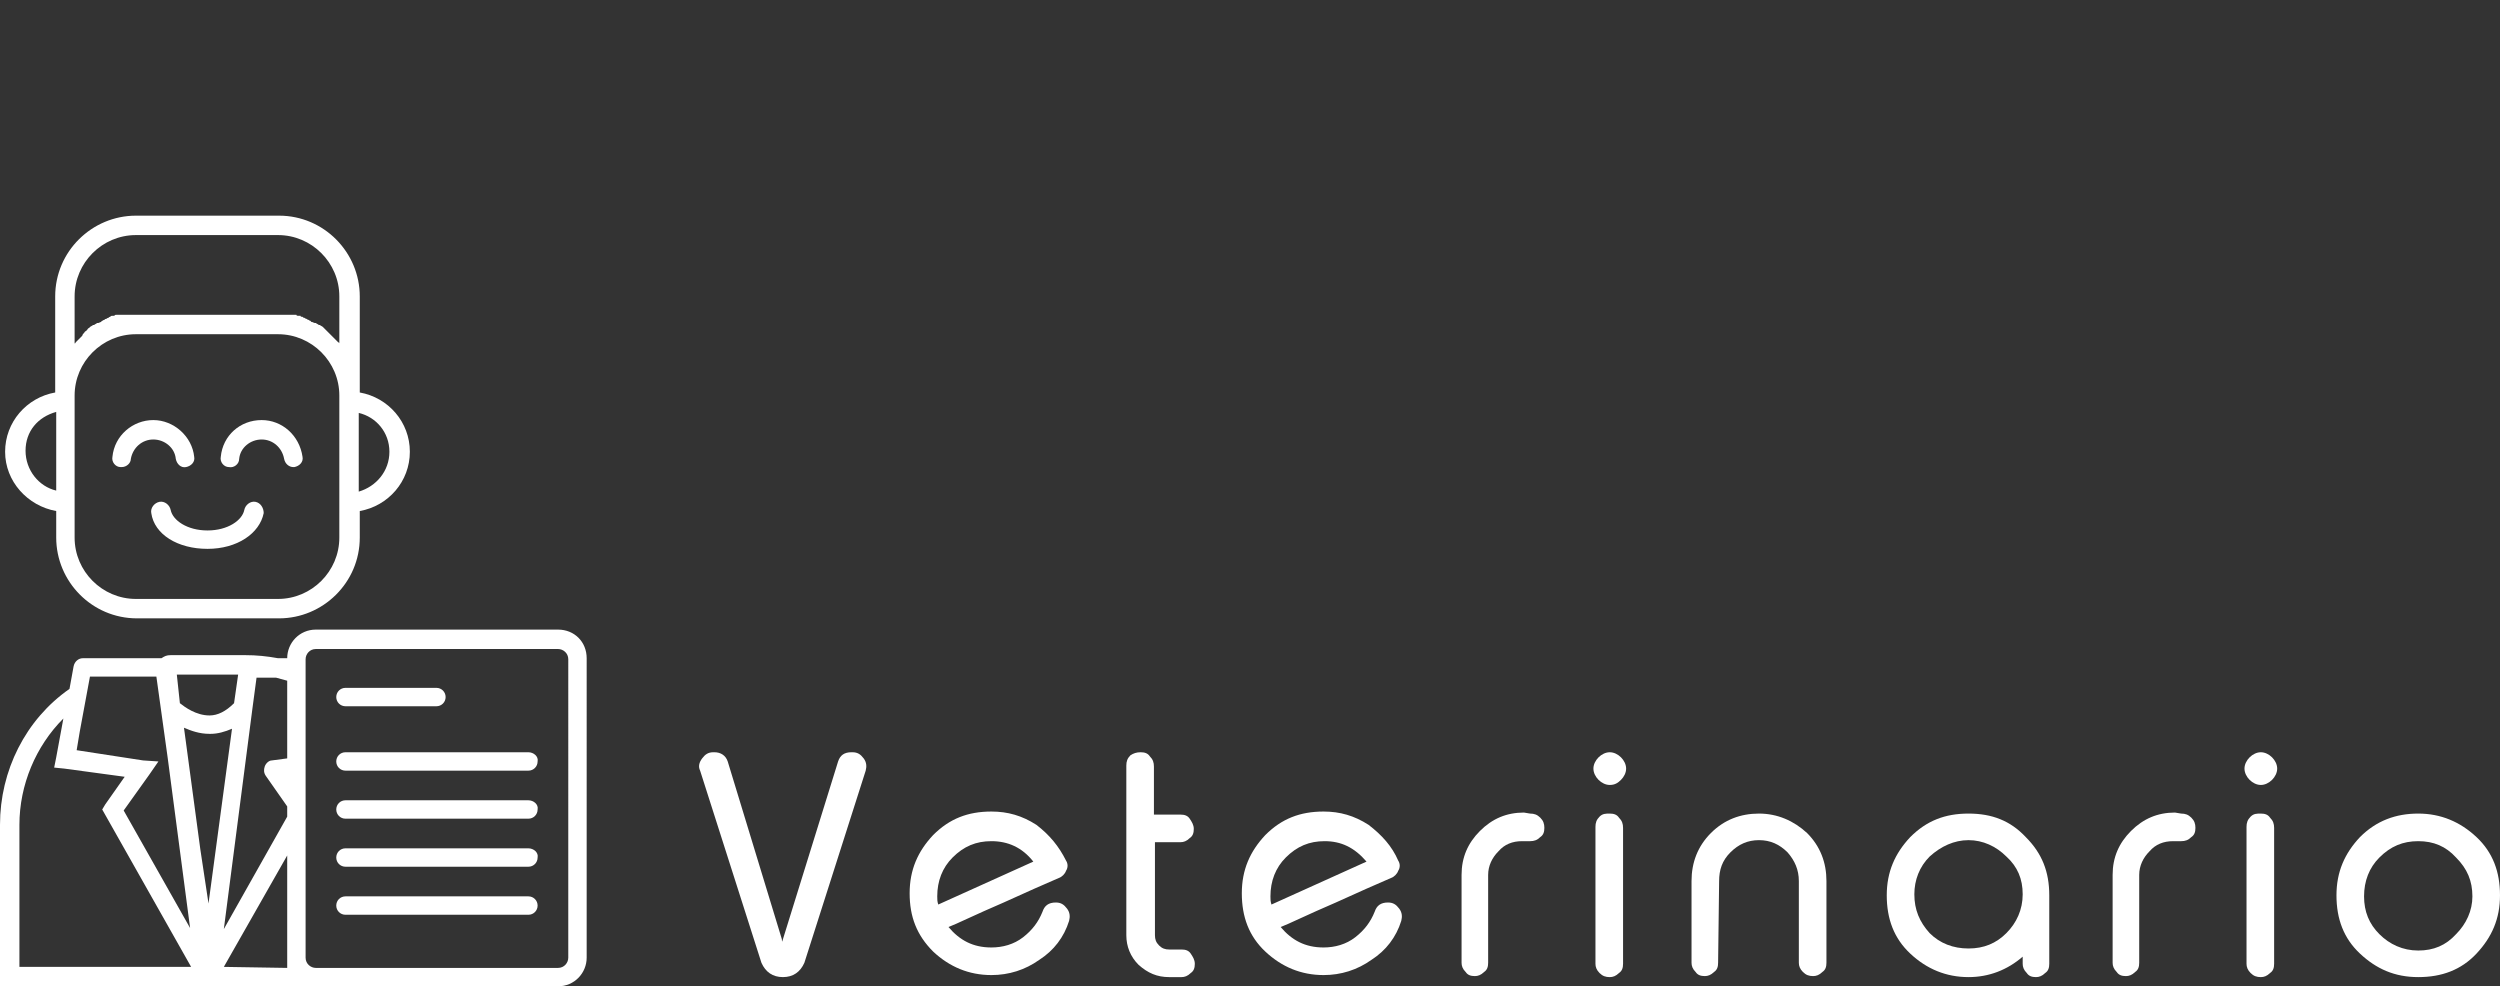 <?xml version="1.0" encoding="utf-8"?>
<!-- Generator: Adobe Illustrator 25.3.0, SVG Export Plug-In . SVG Version: 6.00 Build 0)  -->
<svg version="1.1" id="Capa_1" xmlns="http://www.w3.org/2000/svg" xmlns:xlink="http://www.w3.org/1999/xlink" x="0px" y="0px"
	 viewBox="0 0 244.6 96.5" style="enable-background:new 0 0 244.6 96.5;" xml:space="preserve">
<rect x="0" y="0" width="244.6" height="96.5" fill="#333333" stroke="none"/>
<style type="text/css">
	.st0{fill:#FFFFFF;}
</style>
<path class="st0" d="M76.6,91.9L76.6,91.9L82,74.5c0.2-0.6,0.6-0.9,1.3-0.9h0.1c0.5,0,0.8,0.2,1.1,0.6c0.3,0.4,0.3,0.8,0.2,1.2
	l-6,18.8c-0.4,0.9-1.1,1.4-2.1,1.4s-1.7-0.5-2.1-1.4l-6-18.8c-0.2-0.4-0.1-0.8,0.2-1.2c0.3-0.4,0.6-0.6,1.1-0.6h0.1
	c0.6,0,1.1,0.3,1.3,0.9l5.3,17.4l0,0.1c0,0.1,0.1,0.1,0.1,0.1C76.5,92,76.6,92,76.6,91.9z"/>
<path class="st0" d="M104.3,84.2c0.2,0.3,0.2,0.7,0,1c-0.1,0.3-0.4,0.6-0.7,0.7c-1.4,0.6-3.2,1.4-5.4,2.4c-2.8,1.2-4.6,2.1-5.4,2.4
	c1.1,1.3,2.4,2,4.2,2c1.1,0,2.2-0.3,3.1-1c0.9-0.7,1.5-1.5,1.9-2.5c0.2-0.6,0.6-0.9,1.3-0.9c0.5,0,0.8,0.2,1.1,0.6
	c0.3,0.4,0.3,0.8,0.2,1.2c-0.5,1.6-1.5,2.9-2.9,3.8c-1.4,1-3,1.5-4.7,1.5c-2.2,0-4.1-0.8-5.7-2.3c-1.6-1.6-2.3-3.4-2.3-5.7
	s0.8-4.1,2.3-5.7c1.6-1.6,3.4-2.3,5.7-2.3c1.6,0,3,0.4,4.4,1.3C102.7,81.7,103.6,82.8,104.3,84.2z M97,82.3c-1.5,0-2.7,0.5-3.8,1.6
	c-1,1-1.5,2.3-1.5,3.8c0,0.3,0,0.5,0.1,0.8l9.3-4.2C100,82.9,98.6,82.3,97,82.3z"/>
<path class="st0" d="M111.6,73.6c0.4,0,0.7,0.1,0.9,0.4c0.3,0.3,0.4,0.6,0.4,1v4.7h2.6c0.4,0,0.7,0.1,0.9,0.4s0.4,0.6,0.4,1v0
	c0,0.4-0.1,0.7-0.4,0.9c-0.3,0.3-0.6,0.4-0.9,0.4H113v9.1c0,0.4,0.1,0.7,0.4,1s0.6,0.4,1,0.4h1.2c0.4,0,0.7,0.1,0.9,0.4
	s0.4,0.6,0.4,1v0c0,0.4-0.1,0.7-0.4,0.9c-0.3,0.3-0.6,0.4-0.9,0.4h-1.2c-1.2,0-2.1-0.4-3-1.2c-0.8-0.8-1.2-1.8-1.2-2.9V74.9
	c0-0.4,0.1-0.7,0.4-1C110.9,73.7,111.2,73.6,111.6,73.6L111.6,73.6z"/>
<path class="st0" d="M136.8,84.2c0.2,0.3,0.2,0.7,0,1c-0.1,0.3-0.4,0.6-0.7,0.7c-1.4,0.6-3.2,1.4-5.4,2.4c-2.8,1.2-4.6,2.1-5.4,2.4
	c1.1,1.3,2.4,2,4.2,2c1.1,0,2.2-0.3,3.1-1c0.9-0.7,1.5-1.5,1.9-2.5c0.2-0.6,0.6-0.9,1.3-0.9c0.5,0,0.8,0.2,1.1,0.6
	c0.3,0.4,0.3,0.8,0.2,1.2c-0.5,1.6-1.5,2.9-2.9,3.8c-1.4,1-3,1.5-4.7,1.5c-2.2,0-4.1-0.8-5.7-2.3s-2.3-3.4-2.3-5.7s0.8-4.1,2.3-5.7
	c1.6-1.6,3.4-2.3,5.7-2.3c1.6,0,3,0.4,4.4,1.3C135.2,81.7,136.2,82.8,136.8,84.2z M129.6,82.3c-1.5,0-2.7,0.5-3.8,1.6
	c-1,1-1.5,2.3-1.5,3.8c0,0.3,0,0.5,0.1,0.8l9.3-4.2C132.5,82.9,131.2,82.3,129.6,82.3z"/>
<path class="st0" d="M149.7,79.6c0.4,0,0.7,0.1,1,0.4c0.3,0.3,0.4,0.6,0.4,1v0c0,0.4-0.1,0.7-0.4,0.9c-0.3,0.3-0.6,0.4-1,0.4h-0.8
	c-0.9,0-1.7,0.3-2.3,1c-0.6,0.6-1,1.4-1,2.3v8.6c0,0.4-0.1,0.7-0.4,0.9c-0.3,0.3-0.6,0.4-0.9,0.4h0c-0.4,0-0.7-0.1-0.9-0.4
	c-0.3-0.3-0.4-0.6-0.4-0.9v-8.6c0-1.7,0.6-3.1,1.8-4.3c1.2-1.2,2.6-1.8,4.3-1.8L149.7,79.6L149.7,79.6z"/>
<path class="st0" d="M157.5,76.8c-0.4,0-0.8-0.2-1.1-0.5s-0.5-0.7-0.5-1.1c0-0.4,0.2-0.8,0.5-1.1c0.3-0.3,0.7-0.5,1.1-0.5
	c0.4,0,0.8,0.2,1.1,0.5c0.3,0.3,0.5,0.7,0.5,1.1c0,0.4-0.2,0.8-0.5,1.1C158.3,76.6,158,76.8,157.5,76.8z M157.5,79.6
	c0.4,0,0.7,0.1,0.9,0.4c0.3,0.3,0.4,0.6,0.4,1v13.3c0,0.4-0.1,0.7-0.4,0.9c-0.3,0.3-0.6,0.4-0.9,0.4h0c-0.4,0-0.7-0.1-1-0.4
	c-0.3-0.3-0.4-0.6-0.4-0.9V80.9c0-0.4,0.1-0.7,0.4-1S157.1,79.6,157.5,79.6L157.5,79.6L157.5,79.6z"/>
<path class="st0" d="M168.1,94.2c0,0.4-0.1,0.7-0.4,0.9c-0.3,0.3-0.6,0.4-0.9,0.4h0c-0.4,0-0.7-0.1-0.9-0.4
	c-0.3-0.3-0.4-0.6-0.4-0.9v-8c0-1.8,0.6-3.4,1.9-4.7c1.3-1.3,2.9-1.9,4.7-1.9c1.8,0,3.4,0.7,4.7,1.9c1.3,1.3,1.9,2.9,1.9,4.7v8
	c0,0.4-0.1,0.7-0.4,0.9c-0.3,0.3-0.6,0.4-0.9,0.4h0c-0.4,0-0.7-0.1-1-0.4c-0.3-0.3-0.4-0.6-0.4-0.9v-8c0-1.1-0.4-2-1.1-2.8
	c-0.8-0.8-1.7-1.2-2.8-1.2c-1.1,0-2,0.4-2.8,1.2c-0.8,0.8-1.1,1.7-1.1,2.8L168.1,94.2L168.1,94.2z"/>
<path class="st0" d="M198.2,81.9c1.6,1.6,2.3,3.4,2.3,5.7v6.7c0,0.4-0.1,0.7-0.4,0.9c-0.3,0.3-0.6,0.4-0.9,0.4h0
	c-0.4,0-0.7-0.1-0.9-0.4c-0.3-0.3-0.4-0.6-0.4-0.9v-0.7c-1.5,1.3-3.3,2-5.3,2c-2.2,0-4.1-0.8-5.7-2.3s-2.3-3.4-2.3-5.7
	s0.8-4.1,2.3-5.7c1.6-1.6,3.4-2.3,5.7-2.3S196.7,80.3,198.2,81.9z M188.8,83.8c-1,1-1.5,2.3-1.5,3.7c0,1.5,0.5,2.7,1.5,3.8
	c1,1,2.3,1.5,3.8,1.5s2.7-0.5,3.7-1.5c1-1,1.6-2.3,1.6-3.8c0-1.5-0.5-2.7-1.6-3.7c-1-1-2.3-1.6-3.7-1.6S189.9,82.8,188.8,83.8z"/>
<path class="st0" d="M213.4,79.6c0.4,0,0.7,0.1,1,0.4c0.3,0.3,0.4,0.6,0.4,1v0c0,0.4-0.1,0.7-0.4,0.9c-0.3,0.3-0.6,0.4-1,0.4h-0.8
	c-0.9,0-1.7,0.3-2.3,1c-0.6,0.6-1,1.4-1,2.3v8.6c0,0.4-0.1,0.7-0.4,0.9c-0.3,0.3-0.6,0.4-0.9,0.4h0c-0.4,0-0.7-0.1-0.9-0.4
	c-0.3-0.3-0.4-0.6-0.4-0.9v-8.6c0-1.7,0.6-3.1,1.8-4.3c1.2-1.2,2.6-1.8,4.3-1.8L213.4,79.6L213.4,79.6z"/>
<path class="st0" d="M221.2,76.8c-0.4,0-0.8-0.2-1.1-0.5s-0.5-0.7-0.5-1.1c0-0.4,0.2-0.8,0.5-1.1c0.3-0.3,0.7-0.5,1.1-0.5
	c0.4,0,0.8,0.2,1.1,0.5c0.3,0.3,0.5,0.7,0.5,1.1c0,0.4-0.2,0.8-0.5,1.1C222,76.6,221.6,76.8,221.2,76.8z M221.2,79.6
	c0.4,0,0.7,0.1,0.9,0.4c0.3,0.3,0.4,0.6,0.4,1v13.3c0,0.4-0.1,0.7-0.4,0.9c-0.3,0.3-0.6,0.4-0.9,0.4h0c-0.4,0-0.7-0.1-1-0.4
	c-0.3-0.3-0.4-0.6-0.4-0.9V80.9c0-0.4,0.1-0.7,0.4-1S220.8,79.6,221.2,79.6L221.2,79.6L221.2,79.6z"/>
<path class="st0" d="M236.6,79.6c2.2,0,4.1,0.8,5.7,2.3s2.3,3.4,2.3,5.7s-0.8,4.1-2.3,5.7s-3.4,2.3-5.7,2.3s-4.1-0.8-5.7-2.3
	s-2.3-3.4-2.3-5.7s0.8-4.1,2.3-5.7C232.5,80.3,234.4,79.6,236.6,79.6z M236.6,82.3c-1.5,0-2.7,0.5-3.8,1.6c-1,1-1.5,2.3-1.5,3.8
	c0,1.5,0.5,2.7,1.5,3.7c1,1,2.3,1.6,3.8,1.6s2.7-0.5,3.7-1.6c1-1,1.6-2.3,1.6-3.7c0-1.5-0.5-2.7-1.6-3.8
	C239.3,82.8,238.1,82.3,236.6,82.3z"/>
<path class="st0" d="M5.5,50v2.6c0,4.3,3.5,7.9,7.9,7.9h13.9c4.3,0,7.9-3.5,7.9-7.9V50c2.8-0.5,4.9-2.9,4.9-5.8s-2.1-5.3-4.9-5.8V29
	c0-4.3-3.5-7.9-7.9-7.9H13.3c-4.3,0-7.9,3.5-7.9,7.9v9.4c-2.8,0.5-4.9,2.9-4.9,5.8S2.7,49.5,5.5,50z M33.2,52.6c0,3.3-2.7,6-6,6
	H13.3c-3.3,0-6-2.7-6-6v-2.5V38.7c0-3.3,2.7-6,6-6h13.9c3.3,0,6,2.7,6,6v11.4L33.2,52.6L33.2,52.6z M38.1,44.2c0,1.9-1.3,3.4-3,3.9
	v-7.7C36.8,40.8,38.1,42.3,38.1,44.2z M7.3,29c0-3.3,2.7-6,6-6h13.9c3.3,0,6,2.7,6,6v4.6c0,0,0-0.1-0.1-0.1
	c-0.1-0.1-0.1-0.1-0.2-0.2c0,0-0.1-0.1-0.1-0.1c-0.1-0.1-0.1-0.1-0.2-0.2c0,0-0.1-0.1-0.1-0.1c-0.1-0.1-0.1-0.1-0.2-0.2
	c0,0-0.1-0.1-0.1-0.1c-0.1-0.1-0.1-0.1-0.2-0.2c0,0-0.1-0.1-0.1-0.1c-0.1-0.1-0.1-0.1-0.2-0.2c0,0-0.1-0.1-0.1-0.1
	c-0.1-0.1-0.2-0.1-0.3-0.2c0,0,0,0-0.1,0c-0.1-0.1-0.2-0.1-0.3-0.2c0,0-0.1,0-0.1,0c-0.1,0-0.2-0.1-0.3-0.1c0,0-0.1,0-0.1-0.1
	c-0.1,0-0.2-0.1-0.2-0.1c0,0-0.1,0-0.2-0.1c-0.1,0-0.2-0.1-0.2-0.1c-0.1,0-0.1,0-0.2-0.1c-0.1,0-0.2,0-0.2-0.1c-0.1,0-0.1,0-0.2,0
	c-0.1,0-0.2,0-0.2-0.1c-0.1,0-0.1,0-0.2,0c-0.1,0-0.2,0-0.2,0c-0.1,0-0.1,0-0.2,0c-0.1,0-0.2,0-0.3,0c-0.1,0-0.1,0-0.2,0
	c-0.1,0-0.2,0-0.3,0c0,0-0.1,0-0.1,0c-0.1,0-0.3,0-0.4,0H13.3c-0.1,0-0.3,0-0.4,0c0,0-0.1,0-0.1,0c-0.1,0-0.2,0-0.3,0
	c-0.1,0-0.1,0-0.2,0c-0.1,0-0.2,0-0.3,0c-0.1,0-0.1,0-0.2,0c-0.1,0-0.2,0-0.2,0c-0.1,0-0.1,0-0.2,0c-0.1,0-0.2,0-0.2,0.1
	c-0.1,0-0.1,0-0.2,0c-0.1,0-0.2,0-0.2,0.1c-0.1,0-0.1,0-0.2,0.1c-0.1,0-0.2,0.1-0.2,0.1c-0.1,0-0.1,0-0.2,0.1
	c-0.1,0-0.2,0.1-0.2,0.1c0,0-0.1,0-0.1,0.1c-0.1,0-0.2,0.1-0.3,0.1c0,0-0.1,0-0.1,0c-0.1,0.1-0.2,0.1-0.3,0.2c0,0,0,0-0.1,0
	c-0.1,0.1-0.2,0.1-0.3,0.2c0,0-0.1,0.1-0.1,0.1c-0.1,0-0.1,0.1-0.2,0.2c0,0-0.1,0.1-0.1,0.1c-0.1,0-0.1,0.1-0.2,0.2
	c0,0-0.1,0.1-0.1,0.1C8.1,32.8,8,32.9,8,32.9c0,0-0.1,0.1-0.1,0.1c-0.1,0.1-0.1,0.1-0.2,0.2c0,0-0.1,0.1-0.1,0.1
	c-0.1,0.1-0.1,0.1-0.2,0.2c0,0,0,0.1-0.1,0.1C7.3,33.6,7.3,29,7.3,29z M5.5,40.3v7.7c-1.7-0.4-3-2-3-3.9S3.7,40.8,5.5,40.3z"/>
<path class="st0" d="M17.2,44.9c0.1,0.5,0.5,0.9,1,0.8c0.5-0.1,0.9-0.5,0.8-1c-0.2-2-2-3.6-4-3.6s-3.8,1.5-4,3.6
	c-0.1,0.5,0.3,1,0.8,1c0,0,0.1,0,0.1,0c0.5,0,0.9-0.4,0.9-0.8C13,43.8,13.9,43,15,43S17.1,43.8,17.2,44.9z"/>
<path class="st0" d="M25,49.1c-0.5-0.1-1,0.3-1.1,0.8c-0.2,1-1.6,2-3.6,2s-3.4-1-3.6-2c-0.1-0.5-0.6-0.9-1.1-0.8
	c-0.5,0.1-0.9,0.6-0.8,1.1c0.3,2.1,2.6,3.5,5.5,3.5s5.1-1.5,5.5-3.5C25.8,49.7,25.5,49.2,25,49.1z"/>
<path class="st0" d="M25.6,41.1c-2.1,0-3.8,1.5-4,3.6c-0.1,0.5,0.3,1,0.8,1c0.5,0.1,1-0.3,1-0.8c0.1-1.1,1.1-1.9,2.2-1.9
	c1.1,0,2,0.8,2.2,1.9c0.1,0.5,0.5,0.8,0.9,0.8c0,0,0.1,0,0.1,0c0.5-0.1,0.9-0.5,0.8-1C29.3,42.6,27.6,41.1,25.6,41.1z"/>
<path class="st0" d="M54.6,61.6H30.9c-1.6,0-2.8,1.3-2.8,2.8h-0.9c-1.1-0.2-2.1-0.3-3.2-0.3h-7.3l0,0c-0.4,0-0.6,0.1-0.9,0.3H8.1
	c-0.4,0-0.8,0.3-0.9,0.8l-0.4,2.2C2.5,70.4,0,75.4,0,80.7v15.8h19.5h0.8c0,0,0,0,0,0h0l0,0l0,0h0c0,0,0,0,0,0h1.6h9h23.7
	c1.6,0,2.8-1.3,2.8-2.8V64.4C57.4,62.8,56.2,61.6,54.6,61.6z M14.6,75.8L14.6,75.8l0.9-1.3L14,74.4h0L11.4,74l-3.9-0.6l0.3-1.8
	l1-5.4h6.5l1.1,7.9l2.2,16.7l-6.5-11.5L14.6,75.8z M19.6,83.1L18,71.2c0.7,0.3,1.5,0.6,2.5,0.6c0,0,0,0,0.1,0c0.7,0,1.4-0.2,2.1-0.5
	l-2.3,17.1L19.6,83.1z M24.7,69.3C24.7,69.3,24.7,69.3,24.7,69.3l0.4-3H27c0.4,0.1,0.7,0.2,1.1,0.3v7.6l-1.5,0.2
	c-0.3,0-0.6,0.3-0.7,0.6c-0.1,0.3-0.1,0.6,0.1,0.9l2.1,3v1l-6.2,11L24.7,69.3z M23.3,66l-0.4,2.8c-0.8,0.8-1.6,1.2-2.4,1.2
	c-1.3,0-2.4-0.8-2.9-1.2L17.3,66L23.3,66L23.3,66z M1.9,94.6V80.7c0-3.9,1.6-7.7,4.3-10.4l-0.7,3.8l0,0l-0.2,1l1,0.1c0,0,0,0,0,0
	l5.9,0.8l-1.9,2.7c0,0,0,0,0,0l-0.3,0.5l8.7,15.4L1.9,94.6L1.9,94.6z M21.9,94.6l6.2-10.9v9.9c0,0.1,0,0.2,0,0.3c0,0,0,0.1,0,0.1
	c0,0.1,0,0.1,0,0.2c0,0,0,0.1,0,0.1c0,0.1,0,0.1,0,0.2c0,0,0,0.1,0,0.1c0,0,0,0,0,0.1L21.9,94.6L21.9,94.6z M55.6,93.7
	c0,0.5-0.4,1-1,1H30.9c-0.5,0-1-0.4-1-1V80.2v-1.6V75v-9.6v-0.1v-0.8c0-0.5,0.4-1,1-1h23.7c0.5,0,1,0.4,1,1V93.7z"/>
<path class="st0" d="M33.8,69.1h8.9c0.5,0,0.9-0.4,0.9-0.9c0-0.5-0.4-0.9-0.9-0.9h-8.9c-0.5,0-0.9,0.4-0.9,0.9
	C32.9,68.7,33.3,69.1,33.8,69.1z"/>
<path class="st0" d="M51.7,73.6H33.8c-0.5,0-0.9,0.4-0.9,0.9s0.4,0.9,0.9,0.9h17.9c0.5,0,0.9-0.4,0.9-0.9
	C52.7,74,52.2,73.6,51.7,73.6z"/>
<path class="st0" d="M51.7,78.3H33.8c-0.5,0-0.9,0.4-0.9,0.9c0,0.5,0.4,0.9,0.9,0.9h17.9c0.5,0,0.9-0.4,0.9-0.9
	C52.7,78.7,52.2,78.3,51.7,78.3z"/>
<path class="st0" d="M51.7,83H33.8c-0.5,0-0.9,0.4-0.9,0.9s0.4,0.9,0.9,0.9h17.9c0.5,0,0.9-0.4,0.9-0.9C52.7,83.4,52.2,83,51.7,83z"
	/>
<path class="st0" d="M51.7,87.7H33.8c-0.5,0-0.9,0.4-0.9,0.9s0.4,0.9,0.9,0.9h17.9c0.5,0,0.9-0.4,0.9-0.9S52.2,87.7,51.7,87.7z"/>
</svg>
